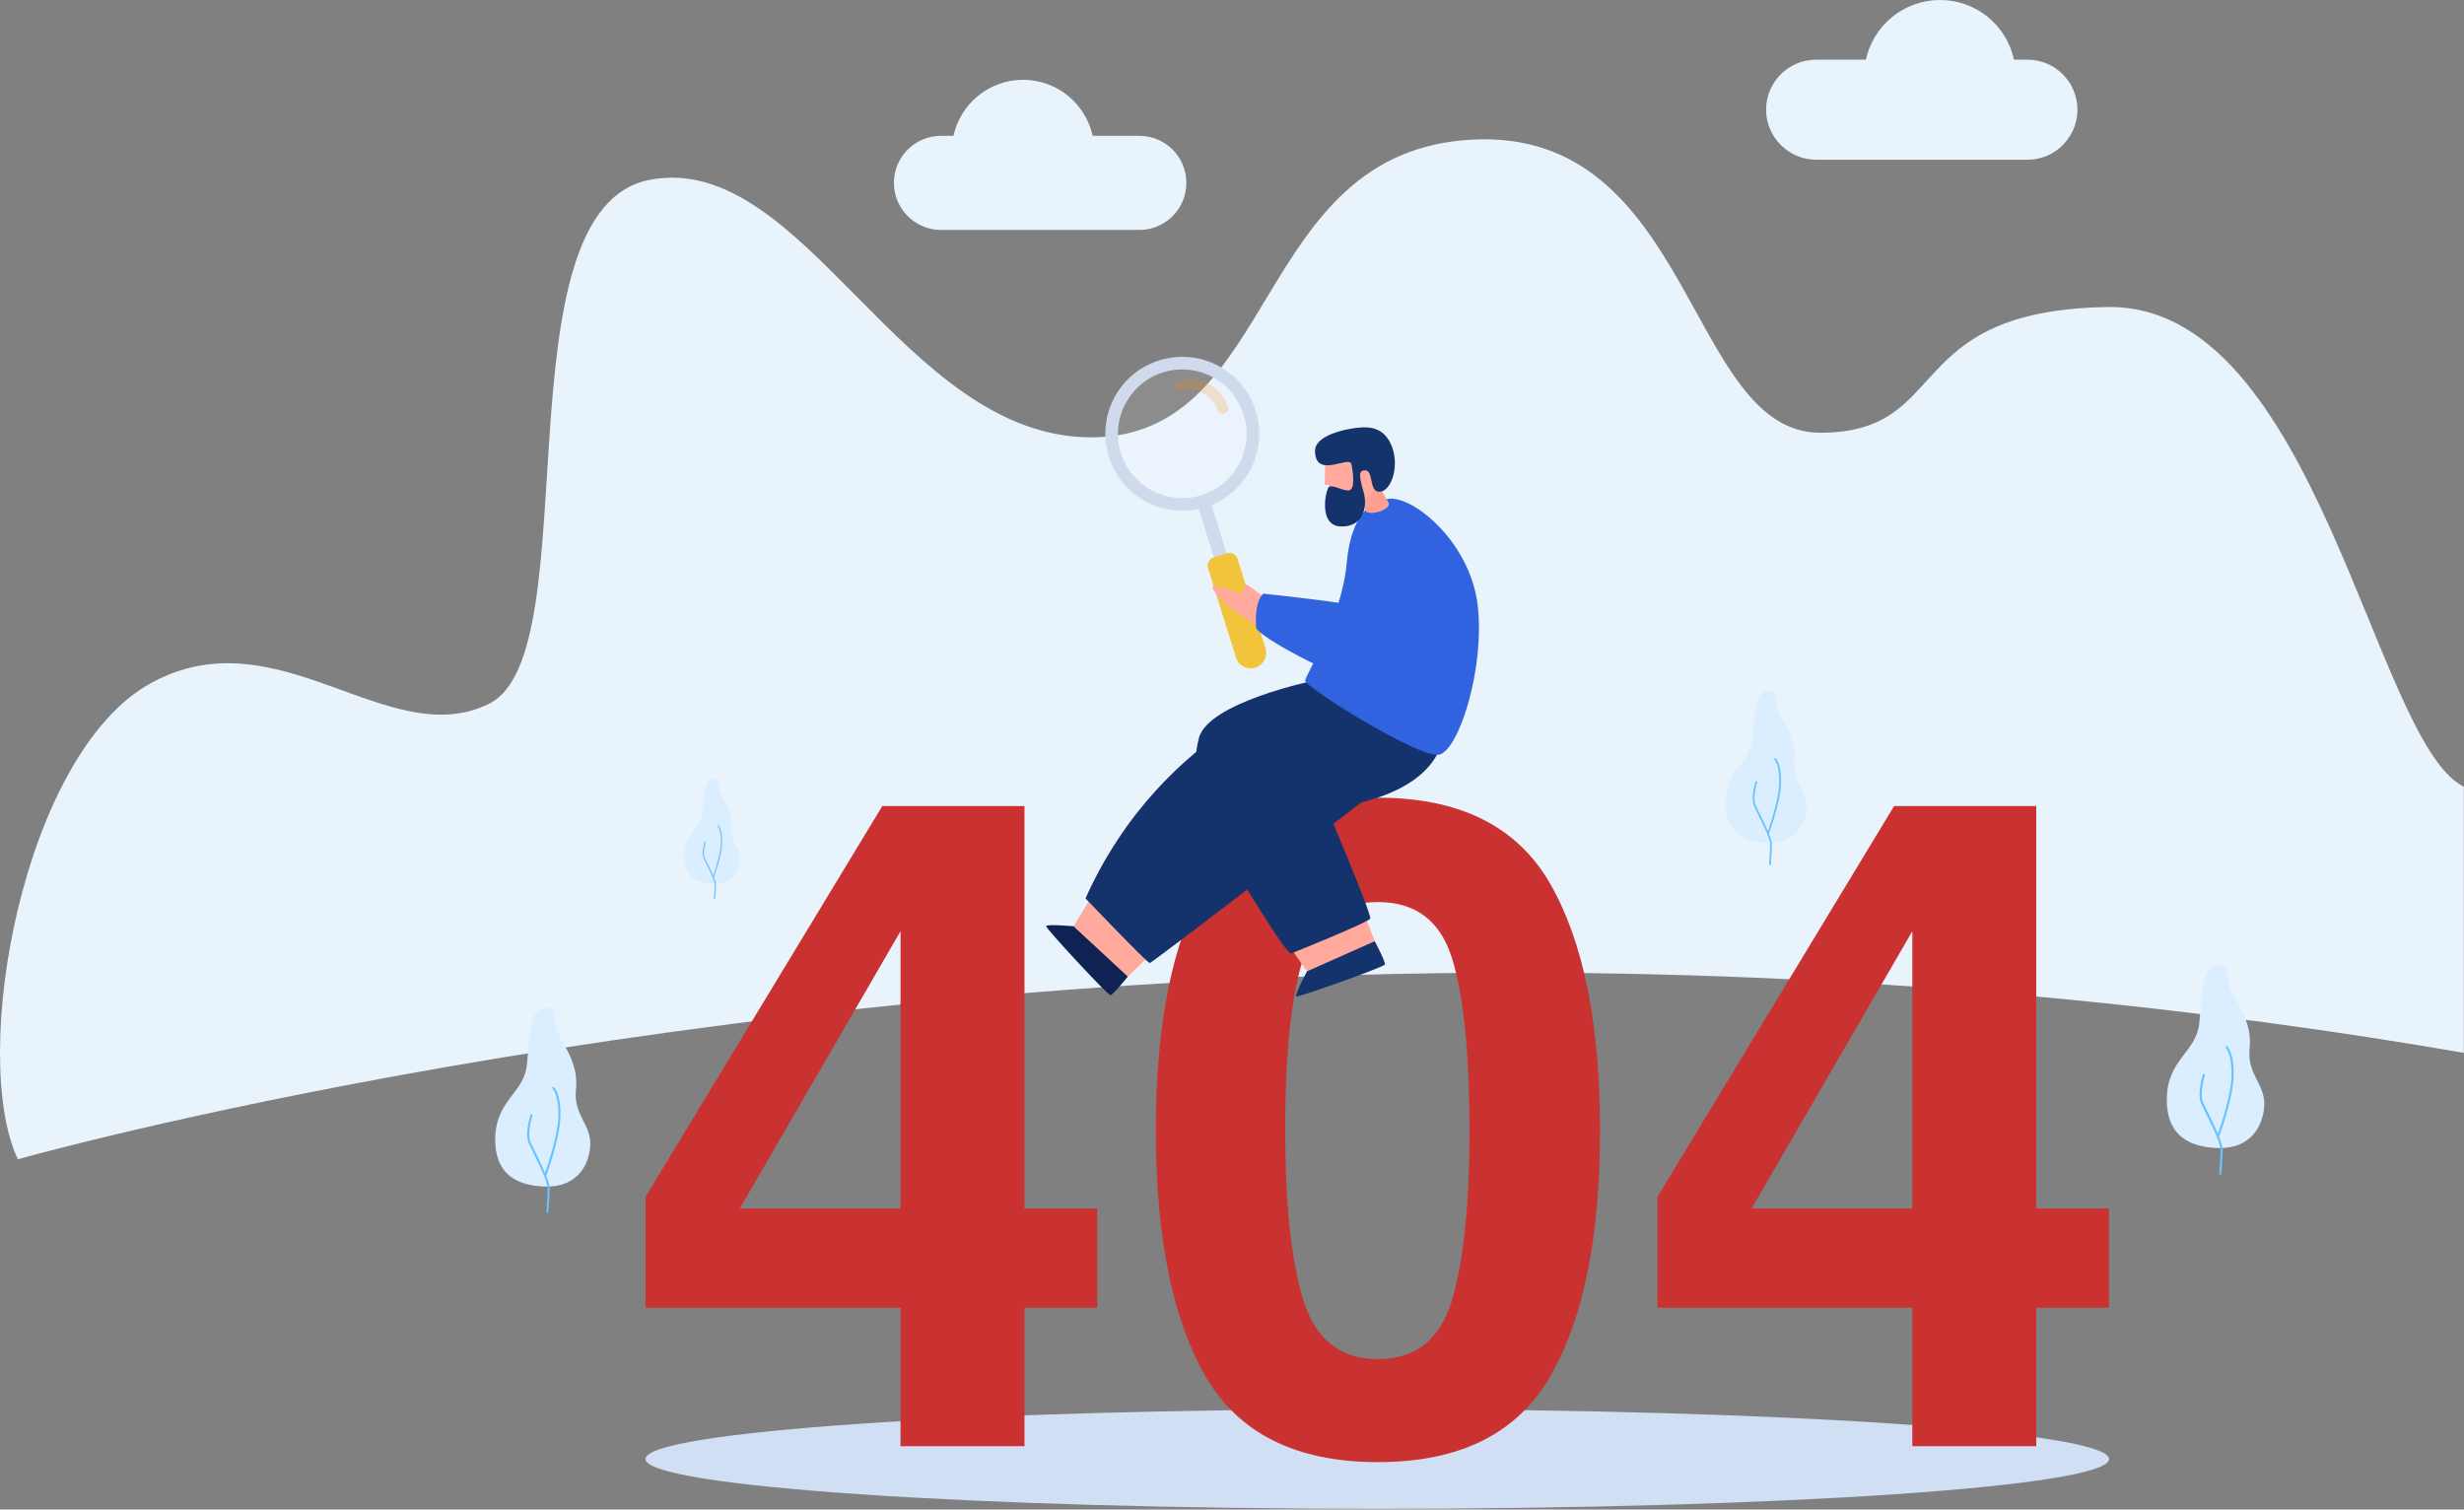 <svg width="1825" height="1118" viewBox="0 0 1825 1118" fill="none" xmlns="http://www.w3.org/2000/svg">
<rect x="0" y="0" width="1825" height="1118" fill="#808080" stroke="none"/>
<path d="M1318.99 55C1325.69 48.3 1334.99 44.2 1345.19 44.2H1381.99C1387.49 18.9 1409.99 0 1436.89 0C1463.79 0 1486.29 18.9 1491.69 44.2H1501.59C1511.89 44.2 1521.09 48.3 1527.79 55C1534.49 61.7 1538.69 71 1538.69 81.2C1538.69 92.5 1533.59 102.7 1525.59 109.5C1519.19 115 1510.79 118.3 1501.59 118.3H1345.19C1334.99 118.3 1325.69 114.1 1318.99 107.4C1312.29 100.7 1308.09 91.5 1308.09 81.2C1308.09 71 1312.29 61.7 1318.99 55Z" fill="#E9F3FC"/>
<path d="M868.492 110.8C862.192 104.5 853.492 100.6 843.892 100.6H809.292C804.092 76.9 782.992 59.1 757.792 59.1C732.492 59.1 711.392 76.9 706.192 100.6H696.892C687.292 100.6 678.592 104.5 672.292 110.8C665.992 117.1 662.092 125.8 662.092 135.4C662.092 146.1 666.892 155.6 674.392 162C680.492 167.1 688.292 170.3 696.892 170.3H843.892C853.492 170.3 862.192 166.4 868.492 160.1C874.792 153.8 878.692 145.1 878.692 135.4C878.692 125.8 874.792 117.1 868.492 110.8Z" fill="#E9F3FC"/>
<path d="M1824.89 582.599V779.799C1645.69 748.699 1404.79 720.399 1122.99 720.399C500.991 720.399 13.191 858.599 13.191 858.599C-23.009 781.199 17.091 558.299 111.491 506.099C205.891 453.999 287.891 558.299 362.491 521.099C436.991 483.799 367.291 154.299 481.691 133.099C596.191 111.899 668.291 323.899 808.191 323.899C948.091 323.899 926.891 111.899 1090.49 103.399C1254.09 94.899 1249.79 320.499 1348.19 320.499C1446.59 320.499 1406.69 229.999 1560.89 227.399C1715.19 224.699 1757.79 546.499 1823.79 582.099C1824.12 582.299 1824.49 582.466 1824.89 582.599Z" fill="url(#paint0_linear_204_23487)"/>
<path d="M403.791 878.8C385.891 878.3 366.391 872 366.791 843.2C367.291 814.4 388.191 809.9 390.291 788.4C392.391 766.8 392.491 746.8 403.791 746.6C415.091 746.3 407.891 755.6 413.191 765.5C418.391 775.5 428.591 788.3 426.591 807C424.591 825.7 437.891 832.8 437.191 848.1C436.491 863.3 426.991 879.5 403.791 878.8Z" fill="#DAEEFF"/>
<path d="M410.391 805.299C410.091 804.999 409.591 804.999 409.291 805.299C408.991 805.699 408.991 806.099 409.391 806.399C409.391 806.499 413.991 811.099 413.591 827.099C413.091 840.799 405.991 862.099 403.691 868.599C401.591 863.599 398.891 857.999 396.591 853.399C394.991 850.199 393.691 847.499 392.891 845.799C390.291 839.499 394.291 826.399 394.391 826.199C394.491 825.799 394.291 825.399 393.891 825.299C393.491 825.099 392.991 825.399 392.891 825.799C392.691 826.299 388.591 839.599 391.491 846.399C392.291 848.199 393.591 850.899 395.191 854.099C399.391 862.599 405.691 875.399 405.591 880.399C405.491 887.299 404.691 897.199 404.691 897.299C404.591 897.799 404.891 898.099 405.391 898.199C405.791 898.199 406.191 897.899 406.191 897.499C406.191 897.399 407.091 887.399 407.191 880.399C407.191 878.199 406.191 874.699 404.591 870.799C405.691 867.899 414.691 842.799 415.091 827.099C415.591 810.299 410.591 805.499 410.391 805.299Z" fill="#6AC1FF"/>
<path d="M1309.49 624.299C1294.19 623.899 1277.69 618.499 1277.99 593.999C1278.39 569.399 1296.19 565.599 1297.99 547.199C1299.79 528.799 1299.89 511.699 1309.49 511.599C1319.09 511.399 1313.09 519.199 1317.49 527.799C1321.99 536.299 1330.59 547.199 1328.99 563.099C1327.29 578.999 1338.59 585.099 1337.99 598.099C1337.39 611.099 1329.29 624.899 1309.49 624.299Z" fill="#DAEEFF"/>
<path d="M1315.19 561.599C1314.89 561.399 1314.49 561.399 1314.19 561.699C1313.99 561.899 1313.99 562.399 1314.29 562.599C1314.29 562.699 1318.29 566.599 1317.79 580.199C1317.49 591.899 1311.39 610.099 1309.49 615.599C1307.69 611.299 1305.29 606.599 1303.39 602.599C1301.99 599.899 1300.89 597.599 1300.29 596.199C1297.99 590.799 1301.49 579.599 1301.49 579.499C1301.59 579.099 1301.39 578.799 1301.09 578.699C1300.69 578.599 1300.29 578.699 1300.19 579.099C1300.09 579.599 1296.59 590.899 1299.09 596.699C1299.69 598.199 1300.79 600.499 1302.19 603.199C1305.79 610.499 1311.19 621.399 1311.09 625.599C1310.99 631.499 1310.29 639.999 1310.29 640.099C1310.19 640.499 1310.49 640.799 1310.89 640.799C1311.29 640.799 1311.59 640.599 1311.59 640.199C1311.59 640.099 1312.29 631.599 1312.39 625.699C1312.49 623.799 1311.59 620.799 1310.19 617.399C1311.09 614.999 1318.79 593.599 1319.19 580.199C1319.59 565.899 1315.39 561.799 1315.19 561.599Z" fill="#6AC1FF"/>
<path d="M528.292 654.5C517.792 654.2 506.392 650.5 506.592 633.6C506.892 616.7 519.092 614.1 520.392 601.4C521.592 588.8 521.692 577 528.292 576.9C534.892 576.8 530.692 582.2 533.792 588C536.892 593.9 542.792 601.4 541.692 612.3C540.492 623.3 548.292 627.5 547.892 636.4C547.492 645.4 541.892 654.9 528.292 654.5Z" fill="#DAEEFF"/>
<path d="M532.191 611.4C531.991 611.2 531.691 611.2 531.491 611.4C531.391 611.6 531.391 611.9 531.591 612C531.591 612.1 534.291 614.8 533.991 624.1C533.791 632.2 529.591 644.7 528.291 648.5C526.991 645.5 525.391 642.3 524.091 639.5C523.091 637.7 522.391 636.1 521.891 635.1C520.391 631.4 522.691 623.7 522.791 623.6C522.791 623.4 522.691 623.1 522.491 623.1C522.191 623 521.991 623.1 521.891 623.4C521.791 623.7 519.391 631.5 521.091 635.5C521.491 636.5 522.291 638.1 523.191 640C525.691 644.9 529.391 652.5 529.391 655.4C529.291 659.4 528.791 665.3 528.791 665.3C528.791 665.6 528.991 665.8 529.191 665.8C529.191 665.8 529.225 665.8 529.291 665.8C529.491 665.8 529.691 665.6 529.691 665.4C529.691 665.3 530.191 659.5 530.291 655.4C530.291 654.1 529.691 652 528.791 649.7C529.391 648.1 534.691 633.3 534.891 624.2C535.191 614.3 532.291 611.5 532.191 611.4Z" fill="#6AC1FF"/>
<path d="M1642.79 850.299C1624.39 849.699 1604.49 843.199 1604.89 813.699C1605.29 784.199 1626.79 779.599 1628.99 757.499C1631.19 735.399 1631.29 714.899 1642.79 714.699C1654.29 714.399 1646.99 723.899 1652.39 734.099C1657.79 744.399 1668.19 757.499 1666.19 776.599C1664.19 795.699 1677.79 803.099 1677.09 818.699C1676.29 834.399 1666.59 850.999 1642.79 850.299Z" fill="#DAEEFF"/>
<path d="M1649.59 774.9C1649.29 774.6 1648.79 774.6 1648.49 774.9C1648.19 775.2 1648.19 775.7 1648.49 776C1648.49 776.1 1653.29 780.9 1652.79 797.2C1652.39 811.3 1645.09 833.1 1642.69 839.7C1640.59 834.6 1637.79 828.9 1635.39 824.1C1633.79 820.9 1632.39 818.1 1631.69 816.4C1628.89 810 1633.09 796.5 1633.09 796.3C1633.29 795.9 1632.99 795.5 1632.59 795.3C1632.19 795.2 1631.69 795.4 1631.59 795.9C1631.39 796.4 1627.19 810 1630.19 817C1630.99 818.8 1632.39 821.6 1633.99 824.9C1638.29 833.6 1644.79 846.7 1644.69 851.8C1644.49 858.9 1643.69 869.1 1643.69 869.2C1643.59 869.6 1643.99 870 1644.39 870.1C1644.39 870.1 1644.43 870.1 1644.49 870.1C1644.89 870.1 1645.19 869.8 1645.29 869.3C1645.29 869.2 1646.09 859 1646.29 851.9C1646.29 849.6 1645.19 846 1643.59 842C1644.69 839.1 1653.89 813.3 1654.39 797.2C1654.89 780 1649.79 775.1 1649.59 774.9Z" fill="#6AC1FF"/>
<path d="M1562.09 1080.6C1562.09 1101 1319.49 1117.5 1020.09 1117.5C720.792 1117.5 478.092 1101 478.092 1080.6C478.092 1060.2 720.792 1043.7 1020.09 1043.7C1319.49 1043.7 1562.09 1060.2 1562.09 1080.6Z" fill="url(#paint1_radial_204_23487)"/>
<path fill-rule="evenodd" clip-rule="evenodd" d="M812.692 968.5H758.792V1071.1H666.992V968.5H478.092V886.5L653.492 597H758.792V895.1H812.692V968.5ZM666.992 895.1V689.7L547.892 895.1H666.992Z" fill="#CA3131"/>
<path fill-rule="evenodd" clip-rule="evenodd" d="M1148.39 654.9C1172.86 697.7 1185.09 758.466 1185.09 837.2C1185.09 915.933 1172.86 976.566 1148.39 1019.1C1123.99 1061.63 1081.39 1082.9 1020.59 1082.9C959.858 1082.9 917.258 1061.63 892.792 1019.1C868.325 976.566 856.092 915.933 856.092 837.2C856.092 758.466 868.325 697.7 892.792 654.9C917.258 612.166 959.858 590.8 1020.59 590.8C1081.39 590.8 1123.99 612.166 1148.39 654.9ZM965.392 963C974.325 992.066 992.725 1006.6 1020.59 1006.6C1048.46 1006.6 1066.73 992.066 1075.39 963C1084.06 933.933 1088.39 892 1088.39 837.2C1088.39 779.733 1084.06 737.166 1075.39 709.5C1066.73 681.9 1048.46 668.1 1020.59 668.1C992.725 668.1 974.325 681.9 965.392 709.5C956.392 737.166 951.892 779.733 951.892 837.2C951.892 892 956.392 933.933 965.392 963Z" fill="#CA3131"/>
<path fill-rule="evenodd" clip-rule="evenodd" d="M1562.09 968.5H1508.19V1071.1H1416.39V968.5H1227.59V886.5L1402.89 597H1508.19V895.1H1562.09V968.5ZM1416.39 895.1V689.7L1297.29 895.1H1416.39Z" fill="#CA3131"/>
<path opacity="0.1" d="M921.092 307.099C928.992 332.199 914.992 358.899 889.892 366.699C864.792 374.599 838.092 360.599 830.192 335.499C822.392 310.399 836.392 283.699 861.492 275.799C886.592 267.999 913.292 281.999 921.092 307.099Z" fill="white"/>
<path opacity="0.2" d="M905.592 306.699C903.892 306.699 902.292 305.599 901.792 303.799C900.092 298.399 896.392 293.999 891.392 291.399C886.292 288.699 880.592 288.199 875.192 289.899C872.992 290.599 870.792 289.399 870.092 287.199C869.392 285.099 870.592 282.899 872.792 282.199C880.192 279.899 888.192 280.599 895.092 284.199C901.992 287.799 907.092 293.999 909.492 301.399C910.092 303.599 908.992 305.799 906.792 306.499C906.392 306.633 905.992 306.699 905.592 306.699Z" fill="#F78C0D"/>
<path fill-rule="evenodd" clip-rule="evenodd" d="M930.092 304.3C939.492 334.3 922.692 366.3 892.692 375.7C862.592 385.1 830.692 368.3 821.292 338.3C811.892 308.2 828.592 276.2 858.692 266.9C888.692 257.5 920.692 274.2 930.092 304.3ZM921.092 307.1C913.292 282 886.592 268 861.492 275.8C836.392 283.7 822.392 310.4 830.192 335.5C838.092 360.6 864.793 374.6 889.893 366.7C914.993 358.9 928.992 332.2 921.092 307.1Z" fill="#D0DAED"/>
<path d="M910.292 415.599L900.893 418.499L887.393 375.399L896.893 372.399L910.292 415.599Z" fill="#D0DAED"/>
<path d="M929.792 494.5C923.692 496.4 917.293 493 915.393 486.9L894.692 420.6C893.692 417.4 895.492 414 898.692 413L908.992 409.8C912.192 408.8 915.592 410.6 916.592 413.8L937.292 480.1C939.192 486.1 935.792 492.6 929.792 494.5Z" fill="url(#paint2_linear_204_23487)"/>
<path d="M933.791 465.3C933.791 465.3 912.391 452.2 905.991 445.4C899.591 438.6 896.891 435.5 898.491 434C900.191 432.6 918.191 440.5 919.891 439.2C921.691 437.9 920.091 434.5 922.091 433C923.991 431.5 935.691 443.5 938.391 442.6C941.191 441.7 936.991 463.2 933.791 465.3Z" fill="#FFAA9D"/>
<path d="M848.693 710.4L832.993 725.5L793.393 688.8L806.393 667.6L848.693 710.4Z" fill="#FFAA9D"/>
<path d="M835.292 723.3C835.292 723.3 824.393 737 822.393 737C820.293 737 774.492 687.5 774.792 685.9C775.092 684.3 795.093 686 795.093 686L835.292 723.3Z" fill="url(#paint3_linear_204_23487)"/>
<path d="M803.992 665.4C803.992 665.4 849.792 713.3 851.592 713.3C853.392 713.3 1072.09 545.4 1072.09 545.4L979.392 504.3C979.392 504.3 861.692 536.6 803.992 665.4Z" fill="url(#paint4_linear_204_23487)"/>
<path d="M1011.59 679.8L1019.39 700.1L969.991 722.1L955.691 701.8L1011.59 679.8Z" fill="#FFAA9D"/>
<path d="M972.191 504.3C972.191 504.3 894.791 520.4 887.991 546.6C881.291 572.8 887.391 601.5 908.791 635C930.091 668.5 951.791 705 956.291 706.2C956.291 706.2 1013.59 683.2 1014.89 680.3C1016.19 677.5 982.791 598.6 982.791 598.6C982.791 598.6 1050.79 594.1 1066.69 553.9L972.191 504.3Z" fill="url(#paint5_linear_204_23487)"/>
<path d="M966.692 504C965.992 508.6 1050.59 561.5 1065.59 559C1080.49 556.4 1099.89 494.7 1094.49 448.5C1089.19 402.4 1047.89 367.8 1028.99 369.4C1010.19 371.1 1000.09 388.7 997.492 416.8C993.792 458 967.492 498.9 966.692 504Z" fill="url(#paint6_linear_204_23487)"/>
<path d="M1037.49 376.499C1047.39 375.699 1081.69 395.799 1089.69 455.099C1097.79 514.399 1064.99 519.399 1037.49 515.599C1009.89 511.699 940.691 477.699 930.491 465.599C930.491 465.599 928.291 446.499 935.691 439.699C935.691 439.699 1002.49 446.499 1019.89 451.699C1037.19 456.899 999.691 379.799 1037.49 376.499Z" fill="url(#paint7_linear_204_23487)"/>
<path d="M1018.19 697.1C1018.19 697.1 1026.49 712.5 1025.69 714.4C1024.89 716.3 961.391 738.9 960.091 738C958.691 737.1 968.091 719.4 968.091 719.4L1018.19 697.1Z" fill="url(#paint8_linear_204_23487)"/>
<path d="M981.491 338L981.191 359.2L984.291 359.1C984.291 359.1 986.891 376.6 999.291 373.9C1002.79 373.1 1007.39 370.1 1008.69 370.7C1010.19 371.4 1010.89 376.2 1011.19 377.6C1012.59 382.9 1031.19 377.5 1028.19 372.1C1025.29 366.9 1020.99 359.8 1021.89 357.9C1025.09 351.1 1025.99 334.1 1008.89 328.4C995.291 323.9 981.591 330.7 981.491 338Z" fill="#FFAA9D"/>
<path d="M1028.19 372.099C1025.29 366.899 1020.99 359.799 1021.89 357.899C1021.89 357.899 1014.79 368.899 1008.09 370.599C1008.29 370.599 1008.49 370.633 1008.69 370.699C1010.19 371.399 1010.89 376.199 1011.19 377.599C1012.59 382.899 1031.19 377.499 1028.19 372.099Z" fill="#FF9F91"/>
<path d="M1010.19 348.399C1018.09 346.999 1013.19 364.799 1021.99 364.199C1030.79 363.599 1036.89 344.399 1030.49 329.599C1023.99 314.699 1011.69 315.599 999.992 317.599C988.292 319.599 973.992 324.899 973.992 333.799C973.992 355.099 999.192 337.199 1000.89 343.599C1002.09 348.499 1004.09 362.899 998.992 363.199C993.892 363.499 988.592 359.299 984.592 360.399C982.192 360.999 975.792 388.899 992.592 389.899C1009.19 390.799 1013.39 376.099 1009.89 364.099C1006.59 352.799 1006.29 349.099 1010.19 348.399Z" fill="#14336A"/>
<defs>
<linearGradient id="paint0_linear_204_23487" x1="2.95943e+06" y1="289586" x2="2.95943e+06" y2="640560" gradientUnits="userSpaceOnUse">
<stop stop-color="#E9F3FC"/>
<stop offset="1" stop-color="white"/>
</linearGradient>
<radialGradient id="paint1_radial_204_23487" cx="0" cy="0" r="1" gradientUnits="userSpaceOnUse" gradientTransform="translate(1.70561e+06 97315.9) scale(608666 41438.7)">
<stop stop-color="#D0DFF3"/>
<stop offset="0.99" stop-color="#D0DFF3"/>
</radialGradient>
<linearGradient id="paint2_linear_204_23487" x1="71061.3" y1="51147.2" x2="72764.9" y2="53918.8" gradientUnits="userSpaceOnUse">
<stop stop-color="#F2C43C"/>
<stop offset="0.55" stop-color="#FFAC00"/>
</linearGradient>
<linearGradient id="paint3_linear_204_23487" x1="83165.7" y1="47070" x2="81734.7" y2="49152.5" gradientUnits="userSpaceOnUse">
<stop stop-color="#14336D"/>
<stop offset="0.97" stop-color="#0E2253"/>
</linearGradient>
<linearGradient id="paint4_linear_204_23487" x1="398611" y1="211302" x2="416159" y2="193151" gradientUnits="userSpaceOnUse">
<stop stop-color="#14336D"/>
<stop offset="0.97" stop-color="#0E2253"/>
</linearGradient>
<linearGradient id="paint5_linear_204_23487" x1="267885" y1="192410" x2="299246" y2="202618" gradientUnits="userSpaceOnUse">
<stop stop-color="#14336D"/>
<stop offset="0.97" stop-color="#0E2253"/>
</linearGradient>
<linearGradient id="paint6_linear_204_23487" x1="179667" y1="129050" x2="196049" y2="149879" gradientUnits="userSpaceOnUse">
<stop stop-color="#3162DF"/>
<stop offset="0.96" stop-color="#173DB8"/>
</linearGradient>
<linearGradient id="paint7_linear_204_23487" x1="238916" y1="97582.2" x2="251318" y2="127584" gradientUnits="userSpaceOnUse">
<stop stop-color="#3162DF"/>
<stop offset="0.96" stop-color="#173DB8"/>
</linearGradient>
<linearGradient id="paint8_linear_204_23487" x1="100536" y1="38557.9" x2="101175" y2="40485.2" gradientUnits="userSpaceOnUse">
<stop stop-color="#14336D"/>
<stop offset="0.97" stop-color="#0E2253"/>
</linearGradient>
</defs>
</svg>
